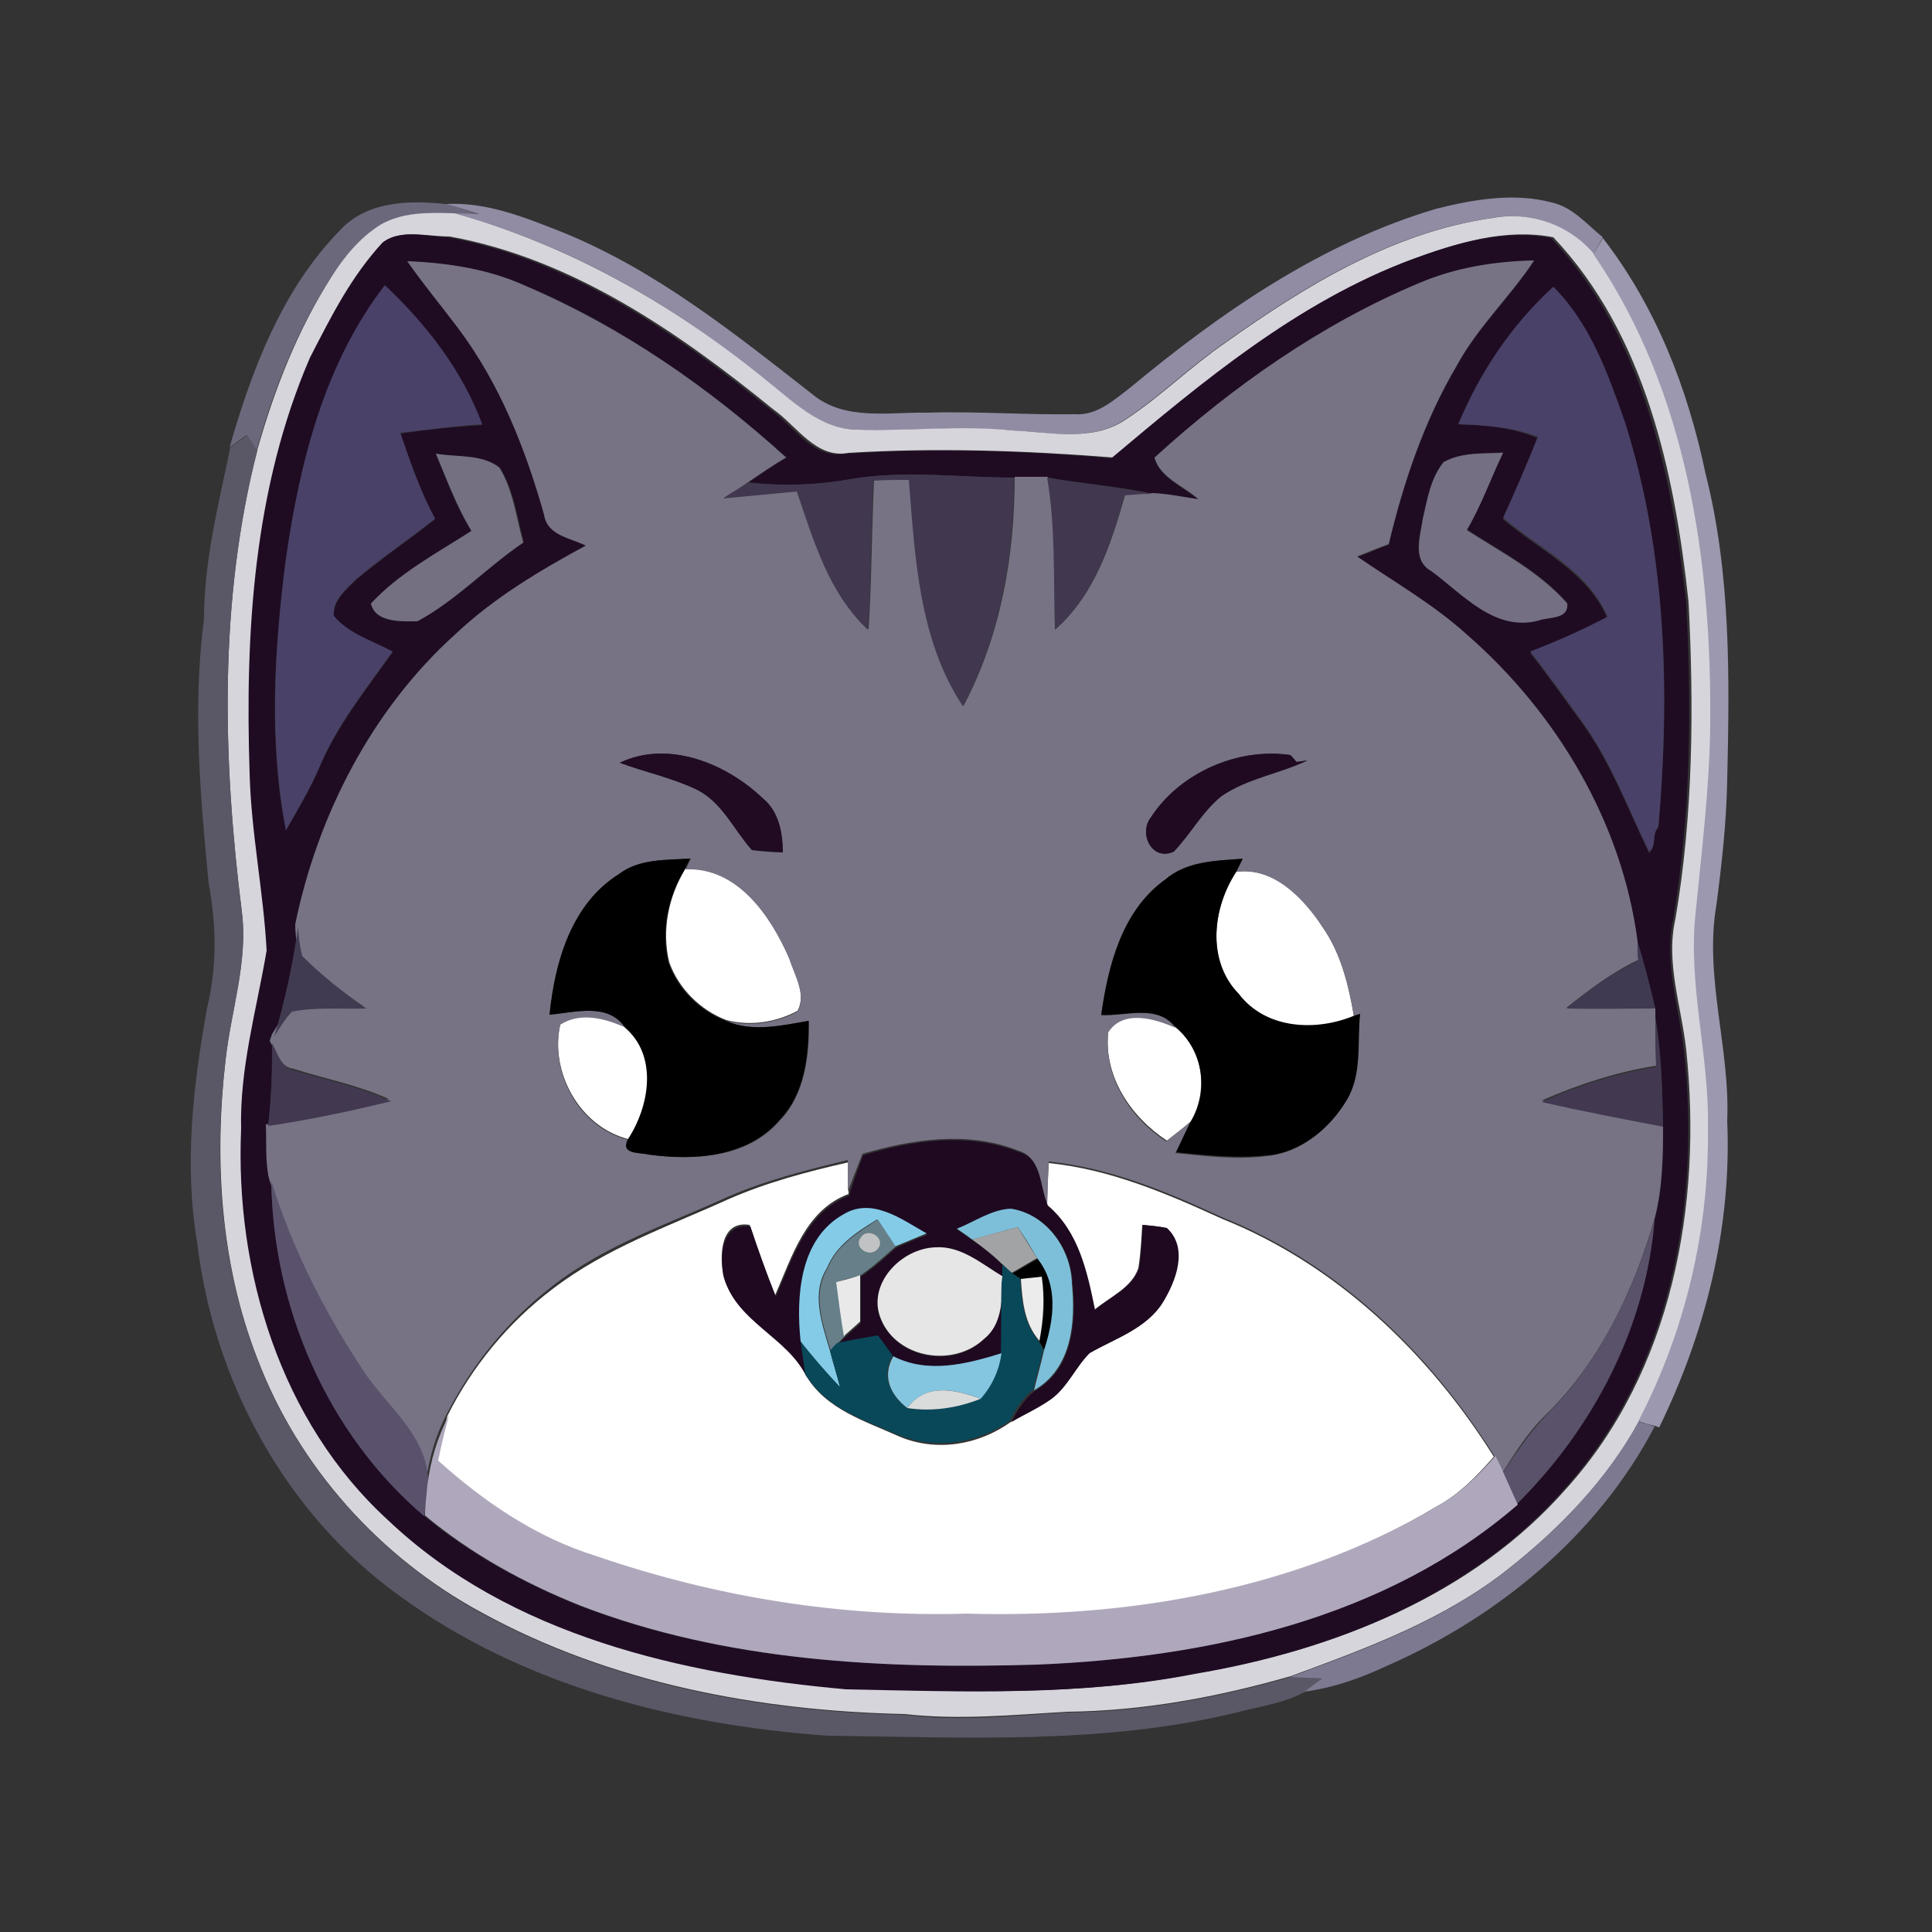 <?xml version="1.0" encoding="utf-8"?>
<!-- Generator: Adobe Illustrator 26.0.3, SVG Export Plug-In . SVG Version: 6.00 Build 0)  -->
<svg version="1.1" id="Layer_1" xmlns="http://www.w3.org/2000/svg" xmlns:xlink="http://www.w3.org/1999/xlink" x="0px" y="0px"
	 viewBox="0 0 250 250" style="enable-background:new 0 0 250 250;" xml:space="preserve">
<rect x="0" y="0" width="250" height="250" fill="#333333" stroke="none"/>
<style type="text/css">
	.st0{fill:#FFFFFF;}
	.st1{fill:#6C687C;}
	.st2{fill:#918CA4;}
	.st3{fill:#D7D5DC;}
	.st4{fill:#1F0C23;}
	.st5{fill:#9C98AF;}
	.st6{fill:#777384;}
	.st7{fill:#494168;}
	.st8{fill:#494167;}
	.st9{fill:#5A5866;}
	.st10{fill:#747081;}
	.st11{fill:#746F82;}
	.st12{fill:#413850;}
	.st13{fill:#200B22;}
	.st14{fill:#1F0A21;}
	.st15{fill:#413B51;}
	.st16{fill:#3F3A51;}
	.st17{fill:#423951;}
	.st18{fill:#1E0920;}
	.st19{fill:#5A516C;}
	.st20{fill:#84CBE7;}
	.st21{fill:#7DBFD9;}
	.st22{fill:#5A516A;}
	.st23{fill:#667F89;}
	.st24{fill:#A2A3A4;}
	.st25{fill:#C1C2C3;}
	.st26{fill:#E6E6E6;}
	.st27{fill:#084859;}
	.st28{fill:#E9E9E9;}
	.st29{fill:#EDECEC;}
	.st30{fill:#84C5E0;}
	.st31{fill:#DADCDC;}
	.st32{fill:#AFA8BC;}
	.st33{fill:#7D7991;}
</style>
<g id="_x23_ffffffff">
	<path class="st0" d="M86.6,124.5c-1-4.1-0.1-8.5,2.1-12.1c6.7-0.3,11,6,13.4,11.5c0.7,2.1,2.3,4.7,1.1,6.9c-2.8,1.5-6.1,2-9.2,1.2
		C90.6,130.7,87.8,127.9,86.6,124.5z"/>
	<path class="st0" d="M160,112.8c4.9-0.6,8.7,3.3,11.1,7.1c2.4,3.4,3.4,7.5,4.1,11.6c-5,2.1-11.5,1.8-15-2.8
		C156.1,124.3,156.9,117.5,160,112.8z"/>
	<path class="st0" d="M72.5,132.5c2.6-1.8,5.9-0.8,8.5,0.4c4.3,3.7,3.1,10.2,0.3,14.5C75,145.8,71.1,138.7,72.5,132.5z"/>
	<path class="st0" d="M143.4,133.5c1.9-3,6-1.8,8.7-0.6c3.6,2.9,4.3,8.2,2,12.2c-1,0.9-2.1,1.7-3.1,2.5
		C146.3,144.5,142.8,139.3,143.4,133.5z"/>
	<path class="st0" d="M94.2,155.2c5-2.2,10.3-3.6,15.6-4.8c0,1.4,0,2.7,0,4.1c-5.6,2.1-7.3,8.1-9.5,13.1c-1.2-3-2.3-6-3.3-9.1
		c-3.8-0.6-3.9,3.9-3.4,6.6c1.6,5.8,8.2,7.7,10.7,12.9c2.6,4.4,7.7,5.9,12.1,7.9c4.8,2,10.2,1.1,14.4-1.9c1.7-1,3.6-1.8,5.2-3
		c2.1-1.6,3.1-4.1,4.9-5.9c3.3-1.9,7.4-3.1,9.5-6.6c1.7-2.8,3.3-7,0.5-9.6c-1-0.2-2.1-0.3-3.1-0.4c-0.1,1.9-0.2,3.7-0.5,5.6
		c-0.9,2.6-3.7,3.7-5.7,5.4c-1-4.9-2.1-10.1-6.1-13.5c0-1.8,0.1-3.7,0.2-5.5c7.9,0.8,15.2,3.9,22.4,7.2
		c14.8,5.9,26.8,17.4,35.2,30.8c-2.2,2.5-4.5,4.9-7.5,6.5c-18.2,10.9-39.9,14.6-60.9,13.9c-16.3,0.5-32.7-2.2-48.1-7.5
		c-7.7-2.4-14.4-7-20.3-12.3c0.4-2,0.9-3.9,1.4-5.9c3.2-6.4,7.9-12.1,13.6-16.4C78.4,161.5,86.5,158.7,94.2,155.2z"/>
</g>
<g id="_x23_6c687cff">
	<path class="st1" d="M43.9,29.9c3.5-3.9,9-4,13.8-3.5c1.5,0.4,2.9,0.9,4.4,1.4c-0.8,0-2.5-0.1-3.3-0.1c-3.2-0.1-6.7-0.2-9.6,1.5
		c-2.7,1.6-4.7,4.2-6.4,6.7c-4.4,6.9-7.4,14.5-9.6,22.4c-0.3-0.5-1-1.5-1.3-2c-0.7,0.5-1.5,1.1-2.2,1.6
		C32.6,47.8,36.5,37.5,43.9,29.9z"/>
</g>
<g id="_x23_918ca4ff">
	<path class="st2" d="M57.7,26.4c5.3-0.3,10.4,1.8,15.2,3.7C84.9,35,95,43.1,105.1,51c4.2,3.5,9.9,2.3,14.9,2.4
		c6.3-0.2,12.7,0.3,19.1,0.2c2.8,0.2,5-1.8,7.1-3.4C158,40.4,171,31.4,185.9,27c4.8-1.2,10-2.1,14.9-0.8c2.7,0.6,4.5,2.8,6.6,4.5
		c-0.3,0.5-0.9,1.7-1.2,2.2c-3.2-3.8-8.2-5.6-13.1-4.7c-12.9,1.8-24.3,8.8-34.7,16.2c-4.5,3.1-8.4,7-13,10
		c-4.3,2.8-9.7,1.5-14.5,1.3c-6.6-0.6-13.3,0.1-20-0.1c-4.9,0-8.4-3.8-12.1-6.6c-11.8-9.7-25.3-17.4-40.1-21.4
		c0.8,0,2.5,0.1,3.3,0.1C60.7,27.3,59.2,26.8,57.7,26.4z"/>
</g>
<g id="_x23_d7d5dcff">
	<path class="st3" d="M49.2,29.1c2.9-1.7,6.4-1.6,9.6-1.5c14.8,4.1,28.3,11.8,40.1,21.4c3.6,2.8,7.2,6.6,12.1,6.6
		c6.7,0.2,13.3-0.6,20,0.1c4.8,0.2,10.2,1.5,14.5-1.3c4.6-3,8.5-6.9,13-10c10.4-7.4,21.8-14.4,34.7-16.2c4.9-0.9,9.9,0.9,13.1,4.7
		c12.2,17.8,15.3,39.9,15.1,61c-0.1,8.1-1.1,16.2-1.9,24.3c-0.9,9.3,1.8,18.4,1.6,27.7c0.2,13.2-2.9,26.4-9,38
		c-4.1,7.5-10.2,13.8-16.9,19.1c-8.3,6.6-18.4,10.3-28.2,13.9c-9.4,2.7-19.1,4.5-28.9,4.6c-7,0.4-14,1.1-21,0.3
		c-18.8-0.4-38.1-4-54.7-13.1c-13.2-7.1-23.8-18.9-29.1-32.9c-4.8-12.3-5.6-25.8-4.1-38.8c0.7-6.3,2.9-12.6,2.1-19
		c-2.5-19.8-3-40.3,2-59.8c2.2-7.8,5.2-15.5,9.6-22.4C44.5,33.3,46.5,30.8,49.2,29.1 M49.5,31.4c-4,4.3-6.7,9.5-9.2,14.8
		C33.1,63.1,32,81.8,32.6,100c0.2,7.7,1.8,15.2,2.2,22.9c-1.3,7.7-3.5,15.3-3.3,23.1c-0.8,18.4,5.1,37.9,19,50.6
		c15.8,15,38.2,20.1,59.3,21.9c15,0.4,30.2,1,45.1-2c17.8-3,35.7-10.1,47.8-23.9c13.7-15.2,17.6-36.8,15.5-56.7
		c-0.6-5.6-2.7-11.3-1.4-17c2.3-13.5,2.4-27.3,1.7-41c-1.8-16.7-5.6-34.6-17.5-47.2c-6.1-1.2-12.4,0.7-18.1,2.8
		c-14.7,5.5-27,15.7-38.8,25.7c-11.4-0.9-22.9-1.3-34.3-0.6c-4.2,0.8-6.7-3.5-9.7-5.6c-12.3-10-26-19.5-41.9-22.4
		C55.2,30.6,51.8,29.6,49.5,31.4z"/>
</g>
<g id="_x23_1f0c23ff">
	<path class="st4" d="M49.5,31.4c2.3-1.8,5.7-0.8,8.4-0.7c15.9,2.9,29.6,12.4,41.9,22.4c3,2.1,5.4,6.4,9.7,5.6
		c11.4-0.7,22.9-0.4,34.3,0.6c11.9-10,24.1-20.2,38.8-25.7c5.7-2.1,12-4,18.1-2.8c11.9,12.6,15.6,30.5,17.5,47.2
		c0.7,13.7,0.6,27.4-1.7,41c-1.2,5.7,0.8,11.4,1.4,17c2.2,19.8-1.8,41.5-15.5,56.7c-12.1,13.8-30,20.9-47.8,23.9
		c-14.8,2.9-30.1,2.3-45.1,2c-21.1-1.9-43.5-6.9-59.3-21.9c-13.9-12.7-19.8-32.2-19-50.6c-0.2-7.9,2-15.4,3.3-23.1
		c-0.4-7.6-2-15.2-2.2-22.9c-0.6-18.2,0.5-36.9,7.8-53.8C42.8,41,45.6,35.7,49.5,31.4 M52.7,33.8c2.1,3,4.4,5.8,6.7,8.7
		c5.3,7.1,8.7,15.5,11.1,24.1c0.4,2.7,3.4,3,5.4,4C69.9,73.8,64,77.3,59,82c-10.9,9.8-17.9,23.5-20.4,37.9
		c-0.7,4.8-1.7,9.5-3.1,14.2l-0.3,0.9c0,3.6-0.1,7.2-0.5,10.7c0,2.4-0.1,4.7,0.4,7c0.3,16.3,7.2,32.7,19.7,43.4
		c6,5,13,8.8,20.2,11.7c18.8,7.2,39.2,8.2,59,7.6c22-0.9,45.1-5.9,62.2-20.7c9.9-9.8,16.8-22.9,17.9-36.9c1.1-3.9,1.1-8,1.1-12.1
		c-0.1-4.7-0.2-9.4-1-14.1l0-1.1c-0.7-2.9-1.5-5.8-2.3-8.6c-2.1-15.4-10.5-29.6-22.1-39.7c-4.3-3.9-9.4-6.8-14.2-10.1
		c1.4-0.5,2.7-1.1,4.1-1.6c1.9-8,4.6-16,8.8-23.1c2.7-5,6.9-8.9,10-13.6c-5.1,0.1-10.1,0.9-14.8,2.9C171,42,159.5,50.1,149.4,59.3
		c0.7,2.6,3.8,3.7,5.7,5.4c-2-0.3-3.9-0.7-5.9-0.8c-4.5-1-9.1-1.3-13.6-2.1c-1.4,0-2.9,0-4.3,0c-7.1,0-14.2-1-21.2,0.2
		c-4.4,0.8-8.8,0.9-13.2,0.4c1.6-1.1,3.2-2.2,4.9-3.2c-10-9-21.2-16.9-33.7-22.2C63.2,34.8,57.9,34.1,52.7,33.8 M37,72.3
		c-1.5,11.6-2.3,23.6,0,35.2c1.5-2.7,3.1-5.3,4.3-8.1c2.3-5.5,6.1-10.2,9.5-15c-2.6-1.4-5.6-2.3-7.6-4.6c-0.2-2,1.5-3.4,2.8-4.7
		c3.3-2.8,6.9-5.2,10.3-7.9c-1.9-3.6-3.2-7.3-4.5-11.1c3.5-0.5,7-0.9,10.6-1.1c-2.6-7-7.3-12.9-12.6-18C42,47,38.8,59.8,37,72.3
		 M188.7,54.9c3.5,0.1,7,0.4,10.3,1.8c-1.4,3.5-2.9,7-4.5,10.5c4.7,4,10.9,6.8,13.5,12.8c-3.2,1.7-6.6,3.2-10,4.5
		c2.3,2.9,4.4,5.9,6.6,8.9c3.8,5.2,6,11.2,8.8,17c1-0.9,0.3-2.4,1.2-3.3c1.5-17.4,1.1-35.4-4.3-52.2c-2.2-6.3-4.6-12.8-9.3-17.6
		C195.6,42,191.5,48.2,188.7,54.9 M56.4,58.7c1.4,3.4,2.6,6.9,4.6,10c-4.5,2.9-9.3,5.5-13,9.4c0.5,2.5,3.9,2.3,6,2.3
		c5.1-2.7,9-7,13.8-10.2c-0.9-3.3-1.3-6.8-3.1-9.7C62.3,58.7,59.1,59.2,56.4,58.7 M186.8,59.8c-1.7,2.1-2.1,4.8-2.7,7.3
		c-0.4,2.3-1.4,5.3,1.1,6.7c4.1,3,8.2,7.9,13.9,6.4c1.3-0.5,3.9-0.1,3.7-2.2c-3.6-4.1-8.5-6.6-13-9.5c1.9-3.2,3.1-6.7,4.7-10
		C191.9,58.8,189.1,58.5,186.8,59.8z"/>
</g>
<g id="_x23_9c98afff">
	<path class="st5" d="M207.4,30.8c6.9,8.9,11,19.5,13.3,30.5c3.3,13,3.1,26.5,2.8,39.7c-0.1,5.4-0.7,10.8-1.4,16.1
		c-1.6,9.3,1.8,18.6,1.4,27.9c0.6,13.8-2.8,27.4-8.8,39.7l-0.6-0.2c-0.5-0.1-1.6-0.4-2.1-0.6c6.1-11.7,9.2-24.9,9-38
		c0.2-9.3-2.6-18.4-1.6-27.7c0.8-8.1,1.8-16.2,1.9-24.3c0.2-21.1-2.9-43.2-15.1-61C206.5,32.4,207.1,31.3,207.4,30.8z"/>
</g>
<g id="_x23_777384ff">
	<path class="st6" d="M52.7,33.8c5.2,0.2,10.5,1,15.3,3.2c12.4,5.3,23.7,13.1,33.7,22.2c-1.7,1-3.3,2.1-4.9,3.2
		c-1,0.7-2.1,1.4-3.1,2c3.2-0.3,6.4-0.5,9.5-0.9c2.2,6.4,4.2,13.1,9.2,17.9c0.4-6.4,0.4-12.9,0.7-19.3c1.5,0,3,0,4.6-0.1
		c0.8,10,1.3,20.6,7,29.3c4.8-9.1,6.6-19.4,6.6-29.6c1.4,0,2.9,0,4.3,0c1.1,6.5,0.8,13.1,1,19.7c5.1-4.5,7.2-11.1,9-17.4
		c1.2-0.1,2.4-0.1,3.6-0.2c2,0.1,3.9,0.5,5.9,0.8c-1.9-1.7-5-2.8-5.7-5.4c10.1-9.2,21.6-17.3,34.3-22.6c4.7-2,9.8-2.8,14.8-2.9
		c-3.1,4.7-7.3,8.6-10,13.6c-4.2,7.1-6.9,15.1-8.8,23.1c-1.4,0.5-2.8,1.1-4.1,1.6c4.8,3.3,9.9,6.2,14.2,10.1
		c11.6,10.1,20.1,24.3,22.1,39.7c0,0.6,0,1.8,0.1,2.4c-3.4,1.6-6.4,3.9-9.3,6.2c3.8,0.1,7.7,0,11.5,0l0,1.1c0,2.1,0,4.3,0.1,6.4
		c-5.1,0.8-10,2.4-14.8,4.5c5.2,1.2,10.5,2.2,15.7,3.2c0,4.1-0.1,8.2-1.1,12.1c-2.7,9.3-7,18.4-14,25.3c-2.3,2.2-4,4.9-5.7,7.6
		c-0.4-0.8-0.7-1.6-1.1-2.3c-8.4-13.4-20.4-24.9-35.2-30.8c-7.1-3.3-14.5-6.4-22.4-7.2c-0.1,1.8-0.1,3.7-0.2,5.5
		c-1.1-2.3-0.7-6-3.7-6.9c-6.5-2.6-13.7-1.5-20.2,0.4c-0.6,1.6-1.3,3.3-1.9,4.9c0-1.4,0-2.7,0-4.1c-5.3,1.3-10.6,2.6-15.6,4.8
		c-7.7,3.5-15.8,6.2-22.6,11.5c-5.7,4.4-10.3,10-13.6,16.4c-1.5,2.8-2.4,5.9-2.8,9.1c0.2-6.3-5.4-10.1-8.5-15
		c-4.9-7.6-9.1-15.8-11.8-24.4c-0.5-2.3-0.3-4.7-0.4-7c5.4-0.8,10.7-1.9,15.9-3.3c-4-1.8-8.2-2.6-12.3-3.9c-1.8-0.2-2.3-2.2-3.1-3.6
		l0.3-0.9c0.7-1.1,1.4-2.3,2.2-3.2c3.2-0.6,6.4-0.3,9.6-0.4c-3-2-5.8-4.3-8.3-6.8c-0.3-1.2-0.5-2.5-0.5-3.8
		C41.1,105.5,48.1,91.8,59,82c5-4.7,10.9-8.2,16.8-11.4c-2-1-5-1.3-5.4-4c-2.4-8.5-5.7-16.9-11.1-24.1
		C57.2,39.7,54.8,36.8,52.7,33.8 M80.2,98.7c3.2,1.2,6.6,1.9,9.8,3.4c3.4,1.6,4.9,5.2,7.3,7.9c1.3,0.2,2.7,0.3,4,0.3
		c-0.1-2.6-0.5-5.3-2.6-7C94,98.8,86.4,95.7,80.2,98.7 M148.9,105.8c-1.6,2.1,0.2,5.7,2.9,4.4c2.2-2.3,3.7-5.2,6.2-7.2
		c3.3-2.3,7.5-2.8,11.1-4.6l-1.4,0.2l-0.8-0.9C160.1,96.7,152.6,100,148.9,105.8 M80.1,113.1c-6.1,3.8-8.4,11.4-8.9,18.2
		c3.3-0.3,7.6-1.6,9.8,1.7c-2.6-1.2-5.9-2.1-8.5-0.4c-1.4,6.2,2.4,13.3,8.8,14.9c-0.9,1.9,1.5,1.6,2.7,1.9
		c5.9,0.8,12.8,0.4,16.9-4.4c3.3-3.4,3.8-8.4,3.8-12.9c-3.5,0.6-7.3,1.5-10.7,0c3,0.8,6.4,0.3,9.2-1.2c1.2-2.1-0.4-4.7-1.1-6.9
		c-2.4-5.5-6.7-11.8-13.4-11.5c0.2-0.3,0.5-1,0.7-1.4C86.2,111.3,82.8,111.1,80.1,113.1 M150.8,113.8c-5.6,4-7.4,11.1-8.3,17.6
		c3.2,0.1,7.3-1.5,9.6,1.6c-2.7-1.2-6.8-2.4-8.7,0.6c-0.6,5.8,2.8,11,7.5,14.1c1-0.8,2.1-1.6,3.1-2.5c-0.6,1.3-1.3,2.7-1.9,4
		c3.9,0.4,7.8,0.9,11.8,0.4c4.4-0.4,8.1-3.6,10.3-7.2c2-3.3,1.3-7.4,1.7-11.1l-0.7,0.2c-0.7-4.1-1.7-8.2-4.1-11.6
		c-2.5-3.7-6.3-7.7-11.1-7.1c0.2-0.4,0.6-1.2,0.8-1.6C157.4,111.3,153.6,111.4,150.8,113.8z"/>
</g>
<g id="_x23_494168ff">
	<path class="st7" d="M37,72.3C38.8,59.8,42,47,49.8,36.9c5.4,5.1,10,11,12.6,18c-3.5,0.2-7.1,0.7-10.6,1.1
		c1.3,3.8,2.6,7.6,4.5,11.1c-3.4,2.7-7,5.1-10.3,7.9c-1.3,1.3-3,2.7-2.8,4.7c1.9,2.3,5,3.2,7.6,4.6c-3.4,4.8-7.2,9.5-9.5,15
		c-1.2,2.8-2.8,5.5-4.3,8.1C34.8,95.9,35.5,83.9,37,72.3z"/>
</g>
<g id="_x23_494167ff">
	<path class="st8" d="M188.7,54.9c2.8-6.7,6.9-12.9,12.3-17.8c4.8,4.8,7.1,11.3,9.3,17.6c5.3,16.8,5.8,34.8,4.3,52.2
		c-0.9,1-0.2,2.5-1.2,3.3c-2.8-5.7-5-11.8-8.8-17c-2.2-3-4.3-6-6.6-8.9c3.4-1.3,6.8-2.8,10-4.5c-2.5-6-8.8-8.8-13.5-12.8
		c1.6-3.5,3.1-7,4.5-10.5C195.8,55.3,192.2,55,188.7,54.9z"/>
</g>
<g id="_x23_5a5866ff">
	<path class="st9" d="M29.8,57.9c0.7-0.5,1.5-1.1,2.2-1.6c0.3,0.5,1,1.5,1.3,2c-5,19.5-4.5,40-2,59.8c0.8,6.4-1.4,12.7-2.1,19
		c-1.6,13-0.7,26.5,4.1,38.8c5.3,14,16,25.8,29.1,32.9c16.7,9.1,35.9,12.7,54.7,13.1c7,0.9,14,0.1,21-0.3c9.8-0.1,19.5-1.9,28.9-4.6
		c1.4,0,2.8,0.1,4.2,0.2c-0.8,0.6-1.5,1.2-2.3,1.7c-2.7,1.5-5.9,1.9-8.9,2.7c-17.3,4.2-35.2,3.2-52.9,3
		c-19.5-1.4-39.4-6.4-55.4-18.1c-14.8-10.6-24.1-27.9-26.2-45.8c-1.7-10.1-0.5-20.3,1.3-30.3c1.3-5.3,1.2-10.8,0.2-16.1
		c-1.1-11.4-2.1-22.8-0.6-34.2C26.4,72.5,28.3,65.2,29.8,57.9z"/>
</g>
<g id="_x23_747081ff">
	<path class="st10" d="M56.4,58.7c2.7,0.5,5.9,0,8.2,1.8c1.8,2.9,2.2,6.5,3.1,9.7C63,73.4,59,77.7,54,80.4c-2,0-5.4,0.2-6-2.3
		c3.7-4,8.5-6.5,13-9.4C59.1,65.5,57.8,62,56.4,58.7z"/>
</g>
<g id="_x23_746f82ff">
	<path class="st11" d="M186.8,59.8c2.3-1.3,5.1-1.1,7.7-1.2c-1.6,3.3-2.8,6.8-4.7,10c4.5,2.9,9.4,5.4,13,9.5
		c0.2,2.1-2.4,1.7-3.7,2.2c-5.7,1.5-9.8-3.4-13.9-6.4c-2.5-1.4-1.4-4.4-1.1-6.7C184.7,64.6,185.1,61.9,186.8,59.8z"/>
</g>
<g id="_x23_413850ff">
	<path class="st12" d="M110,62c7-1.2,14.2-0.2,21.2-0.2c0,10.2-1.8,20.5-6.6,29.6c-5.7-8.6-6.2-19.3-7-29.3c-1.5,0-3,0-4.6,0.1
		c-0.3,6.4-0.3,12.9-0.7,19.3c-5.1-4.8-7-11.5-9.2-17.9c-3.2,0.3-6.4,0.6-9.5,0.9c1-0.7,2.1-1.3,3.1-2C101.2,62.9,105.6,62.8,110,62
		z"/>
	<path class="st12" d="M135.5,61.8c4.5,0.8,9.1,1.2,13.6,2.1c-1.2,0-2.4,0.1-3.6,0.2c-1.8,6.4-3.9,12.9-9,17.4
		C136.3,74.9,136.6,68.3,135.5,61.8z"/>
</g>
<g id="_x23_200b22ff">
	<path class="st13" d="M80.2,98.7c6.3-3,13.8,0.1,18.5,4.6c2.1,1.7,2.6,4.5,2.6,7c-1.4-0.1-2.7-0.2-4-0.3c-2.4-2.7-3.9-6.3-7.3-7.9
		C86.8,100.6,83.4,99.9,80.2,98.7z"/>
</g>
<g id="_x23_1f0a21ff">
	<path class="st14" d="M148.9,105.8c3.8-5.8,11.3-9.1,18.1-8.1l0.8,0.9l1.4-0.2c-3.6,1.7-7.7,2.3-11.1,4.6c-2.5,2-4,4.9-6.2,7.2
		C149.1,111.5,147.3,107.9,148.9,105.8z"/>
</g>
<g id="_x23_000000ff">
	<path d="M80.1,113.1c2.6-2,6.1-1.8,9.2-2c-0.2,0.3-0.5,1-0.7,1.4c-2.2,3.6-3.1,7.9-2.1,12.1c1.2,3.4,4,6.2,7.4,7.5
		c3.4,1.5,7.2,0.6,10.7,0c0.1,4.5-0.5,9.5-3.8,12.9c-4.2,4.8-11.1,5.2-16.9,4.4c-1.2-0.3-3.6,0-2.7-1.9c2.8-4.2,4-10.8-0.3-14.5
		c-2.2-3.3-6.5-2-9.8-1.7C71.8,124.4,74,116.9,80.1,113.1z"/>
	<path d="M150.8,113.8c2.8-2.4,6.6-2.4,10-2.7c-0.2,0.4-0.6,1.2-0.8,1.6c-3.1,4.7-3.9,11.6,0.3,15.9c3.5,4.6,10,4.9,15,2.8l0.7-0.2
		c-0.4,3.7,0.3,7.7-1.7,11.1c-2.2,3.7-5.9,6.8-10.3,7.2c-3.9,0.4-7.9,0-11.8-0.4c0.6-1.3,1.3-2.7,1.9-4c2.4-3.9,1.6-9.2-2-12.2
		c-2.3-3-6.4-1.4-9.6-1.6C143.4,124.9,145.2,117.8,150.8,113.8z"/>
	<path d="M131,164.8c1.1-0.6,2.2-1.3,3.3-1.9c2.8,3.5,2.2,7.9,0.9,11.9c-0.2-0.3-0.5-0.9-0.7-1.2c0.6-2.7,0.8-5.5,0.3-8.3
		c-0.7,0.1-2,0.2-2.7,0.3C131.8,165.3,131.2,164.9,131,164.8z"/>
</g>
<g id="_x23_413b51ff">
	<path class="st15" d="M35.5,134.1c1.4-4.6,2.4-9.4,3.1-14.2c0,1.3,0.2,2.5,0.5,3.8c2.5,2.5,5.4,4.8,8.3,6.8
		c-3.2,0.1-6.5-0.2-9.6,0.4C36.9,131.8,36.2,133,35.5,134.1z"/>
</g>
<g id="_x23_3f3a51ff">
	<path class="st16" d="M211.9,121.9c0.9,2.8,1.6,5.7,2.3,8.6c-3.8,0-7.7,0.1-11.5,0c2.9-2.4,5.9-4.6,9.3-6.2
		C211.9,123.7,211.9,122.5,211.9,121.9z"/>
</g>
<g id="_x23_423951ff">
	<path class="st17" d="M214.2,131.7c0.8,4.7,0.9,9.4,1,14.1c-5.2-1-10.5-2-15.7-3.2c4.7-2.1,9.6-3.7,14.8-4.5
		C214.3,135.9,214.2,133.8,214.2,131.7z"/>
	<path class="st17" d="M34.7,145.7c0.4-3.6,0.6-7.1,0.5-10.7c0.8,1.4,1.2,3.3,3.1,3.6c4.1,1.2,8.3,2.1,12.3,3.9
		C45.3,143.8,40.1,144.9,34.7,145.7z"/>
</g>
<g id="_x23_1e0920ff">
	<path class="st18" d="M111.7,149.5c6.5-2,13.7-3,20.2-0.4c3,0.8,2.6,4.5,3.7,6.9c4,3.4,5.1,8.6,6.1,13.5c2-1.7,4.8-2.8,5.7-5.4
		c0.3-1.8,0.3-3.7,0.5-5.6c1.1,0.1,2.1,0.2,3.1,0.4c2.8,2.6,1.2,6.8-0.5,9.6c-2.1,3.4-6.2,4.7-9.5,6.6c-1.8,1.8-2.8,4.3-4.9,5.9
		c-1.7,1.2-3.5,2-5.2,3c0.7-1.5,1.7-3,3-4c4.9-2.8,5.4-8.8,4.9-13.8c-0.1-4.5-3.3-9.1-7.9-9.7c-2.5,0.1-4.7,1.7-7,2.6
		c0.5,0.4,1.5,1.1,2,1.4c1.4,1,2.7,2.1,3.9,3.2c0,0.4,0,1.2,0,1.6c-2.7-1.6-5.3-4.1-8.7-3.8c-4.4,0.1-9,4.8-7.1,9.3
		c2.1,5.1,9.5,6.3,13.3,2.5c2.1-1.7,2.2-4.7,2.4-7.2c-0.1,3,0,6.1-0.1,9.1c-4.5,1.3-9.5,2.6-14,0.4c-0.7-0.9-1.3-1.8-1.9-2.6
		c-1.8,0.3-3.5,0.6-5.3,1c0.2-0.2,0.6-0.7,0.9-0.9c0.5-0.5,1.6-1.4,2.1-1.9c0-2,0-4,0-6c1.6-1.1,3.1-2.4,4.5-3.7
		c1.3-0.6,2.7-1.2,4.1-1.7c-3.2-1.8-7-4.8-10.7-2.5c-5.8,3.2-6.2,10.8-5.5,16.7c0.1,1.4,0.3,2.8,0.6,4.2c-2.5-5.2-9.1-7.1-10.7-12.9
		c-0.6-2.6-0.4-7.1,3.4-6.6c1,3,2.1,6.1,3.3,9.1c2.2-5,3.9-10.9,9.5-13.1C110.4,152.8,111.1,151.2,111.7,149.5z"/>
</g>
<g id="_x23_5a516cff">
	<path class="st19" d="M35.1,152.8c2.7,8.7,6.8,16.8,11.8,24.4c3.1,4.8,8.7,8.7,8.5,15c-0.2,1.3-0.3,2.7-0.5,4
		C42.3,185.5,35.3,169.1,35.1,152.8z"/>
</g>
<g id="_x23_84cbe7ff">
	<path class="st20" d="M109.2,157.1c3.7-2.2,7.5,0.7,10.7,2.5c-1.4,0.6-2.7,1.1-4.1,1.7c-0.6-0.9-1.7-2.6-2.3-3.5
		c-2.6,1.6-5.3,3.3-6.5,6.3c-2.1,3.3-0.6,7.3,0.4,10.7c0.4,1.6,0.9,3.1,1.3,4.7c-1.8-1.9-3.5-3.8-5.1-5.9
		C103,167.9,103.4,160.3,109.2,157.1z"/>
</g>
<g id="_x23_7dbfd9ff">
	<path class="st21" d="M123.8,159c2.3-0.9,4.5-2.5,7-2.6c4.6,0.7,7.8,5.2,7.9,9.7c0.5,5,0,11-4.9,13.8c0.4-1.7,0.9-3.4,1.3-5.2
		c1.3-4,1.9-8.4-0.9-11.9c-0.8-1.4-1.6-2.7-2.5-4c-2,0.5-4,1.1-5.9,1.6C125.3,160,124.3,159.3,123.8,159z"/>
</g>
<g id="_x23_5a516aff">
	<path class="st22" d="M200.1,183.1c6.9-6.9,11.3-16,14-25.3c-1.1,14-8,27.1-17.9,36.9c-0.6-1.4-1.2-2.7-1.8-4
		C196.1,188.1,197.9,185.4,200.1,183.1z"/>
</g>
<g id="_x23_667f89ff">
	<path class="st23" d="M107.1,164.1c1.2-3,3.9-4.6,6.5-6.3c0.6,0.9,1.7,2.6,2.3,3.5c-1.5,1.3-2.9,2.6-4.5,3.7
		c-0.8,0.2-2.3,0.6-3.1,0.9c0.3,2.4,0.6,4.7,1,7c-0.2,0.2-0.6,0.7-0.9,0.9c-0.2,0.3-0.7,0.8-0.9,1
		C106.5,171.4,105,167.5,107.1,164.1 M111.4,160.1c-1.1,1.3,1.3,2.8,2.2,1.5C114.6,160.2,112.3,158.7,111.4,160.1z"/>
</g>
<g id="_x23_a2a3a4ff">
	<path class="st24" d="M125.8,160.4c2-0.6,4-1.1,5.9-1.6c0.8,1.3,1.7,2.7,2.5,4c-1.1,0.6-2.2,1.3-3.3,1.9c-0.3-0.3-0.9-0.8-1.2-1.1
		C128.5,162.4,127.2,161.4,125.8,160.4z"/>
</g>
<g id="_x23_c1c2c3ff">
	<path class="st25" d="M111.4,160.1c0.9-1.4,3.3,0.1,2.2,1.5C112.6,162.9,110.3,161.4,111.4,160.1z"/>
</g>
<g id="_x23_e6e6e6ff">
	<path class="st26" d="M114,170.7c-1.9-4.5,2.6-9.2,7.1-9.3c3.3-0.2,6,2.2,8.7,3.8l0,0.8c-0.2,2.5-0.2,5.4-2.4,7.2
		C123.4,177,116.1,175.8,114,170.7z"/>
</g>
<g id="_x23_084859ff">
	<path class="st27" d="M129.7,165.2c0-0.4,0-1.2,0-1.6c0.3,0.3,0.9,0.8,1.2,1.1c0.3,0.2,0.8,0.6,1.1,0.7c0.2,2.8,0.4,5.7,2.3,8
		c0.2,0.3,0.5,0.9,0.7,1.2c-0.4,1.7-0.9,3.4-1.3,5.2c-1.3,1-2.3,2.5-3,4c-4.1,3-9.6,3.8-14.4,1.9c-4.4-1.9-9.5-3.5-12.1-7.9
		c-0.2-1.4-0.4-2.8-0.6-4.2c1.6,2,3.3,4,5.1,5.9c-0.4-1.6-0.9-3.2-1.3-4.7c0.2-0.3,0.7-0.8,0.9-1c1.7-0.4,3.5-0.7,5.3-1
		c0.7,0.9,1.3,1.8,1.9,2.6c-1.5,2.6-0.4,5,1.8,6.8c3.2,0.5,6.5,0,9.5-1.2c1.4-1.7,2.3-3.7,2.7-5.9c0.1-3,0-6.1,0.1-9.1L129.7,165.2z
		"/>
</g>
<g id="_x23_e9e9e9ff">
	<path class="st28" d="M108.2,165.9c0.8-0.2,2.3-0.6,3.1-0.9c0,2,0,4,0,6c-0.5,0.5-1.6,1.4-2.1,1.9
		C108.8,170.6,108.5,168.2,108.2,165.9z"/>
</g>
<g id="_x23_edececff">
	<path class="st29" d="M132.1,165.5c0.7-0.1,2-0.2,2.7-0.3c0.4,2.8,0.2,5.6-0.3,8.3C132.5,171.2,132.3,168.3,132.1,165.5z"/>
</g>
<g id="_x23_84c5e0ff">
	<path class="st30" d="M115.6,175.5c4.5,2.3,9.5,1,14-0.4c-0.3,2.2-1.2,4.2-2.7,5.9c-3.2-1.2-7.1-2.1-9.5,1.2
		C115.2,180.5,114.1,178.1,115.6,175.5z"/>
</g>
<g id="_x23_dadcdcff">
	<path class="st31" d="M117.4,182.2c2.4-3.3,6.2-2.4,9.5-1.2C123.9,182.2,120.6,182.7,117.4,182.2z"/>
</g>
<g id="_x23_afa8bcff">
	<path class="st32" d="M55.3,192.2c0.4-3.2,1.3-6.2,2.8-9.1c-0.5,1.9-1,3.9-1.4,5.9c5.9,5.3,12.6,9.9,20.3,12.3
		c15.4,5.3,31.7,8,48.1,7.5c21,0.6,42.6-3.1,60.9-13.9c2.9-1.6,5.3-4,7.5-6.5c0.4,0.8,0.8,1.5,1.1,2.3c0.6,1.3,1.2,2.7,1.8,4
		c-17.1,14.8-40.1,19.8-62.2,20.7c-19.9,0.6-40.3-0.4-59-7.6c-7.3-2.9-14.2-6.7-20.2-11.7C55,194.8,55.2,193.5,55.3,192.2z"/>
</g>
<g id="_x23_7d7991ff">
	<path class="st33" d="M212,184c0.5,0.1,1.6,0.4,2.1,0.6c-7.3,14-20.2,24.6-34.5,30.9c-3.4,1.6-7,2.9-10.8,3.4
		c0.8-0.6,1.6-1.2,2.3-1.7c-1.4-0.1-2.8-0.1-4.2-0.2c9.8-3.6,19.9-7.3,28.2-13.9C201.8,197.8,207.9,191.5,212,184z"/>
</g>
</svg>
